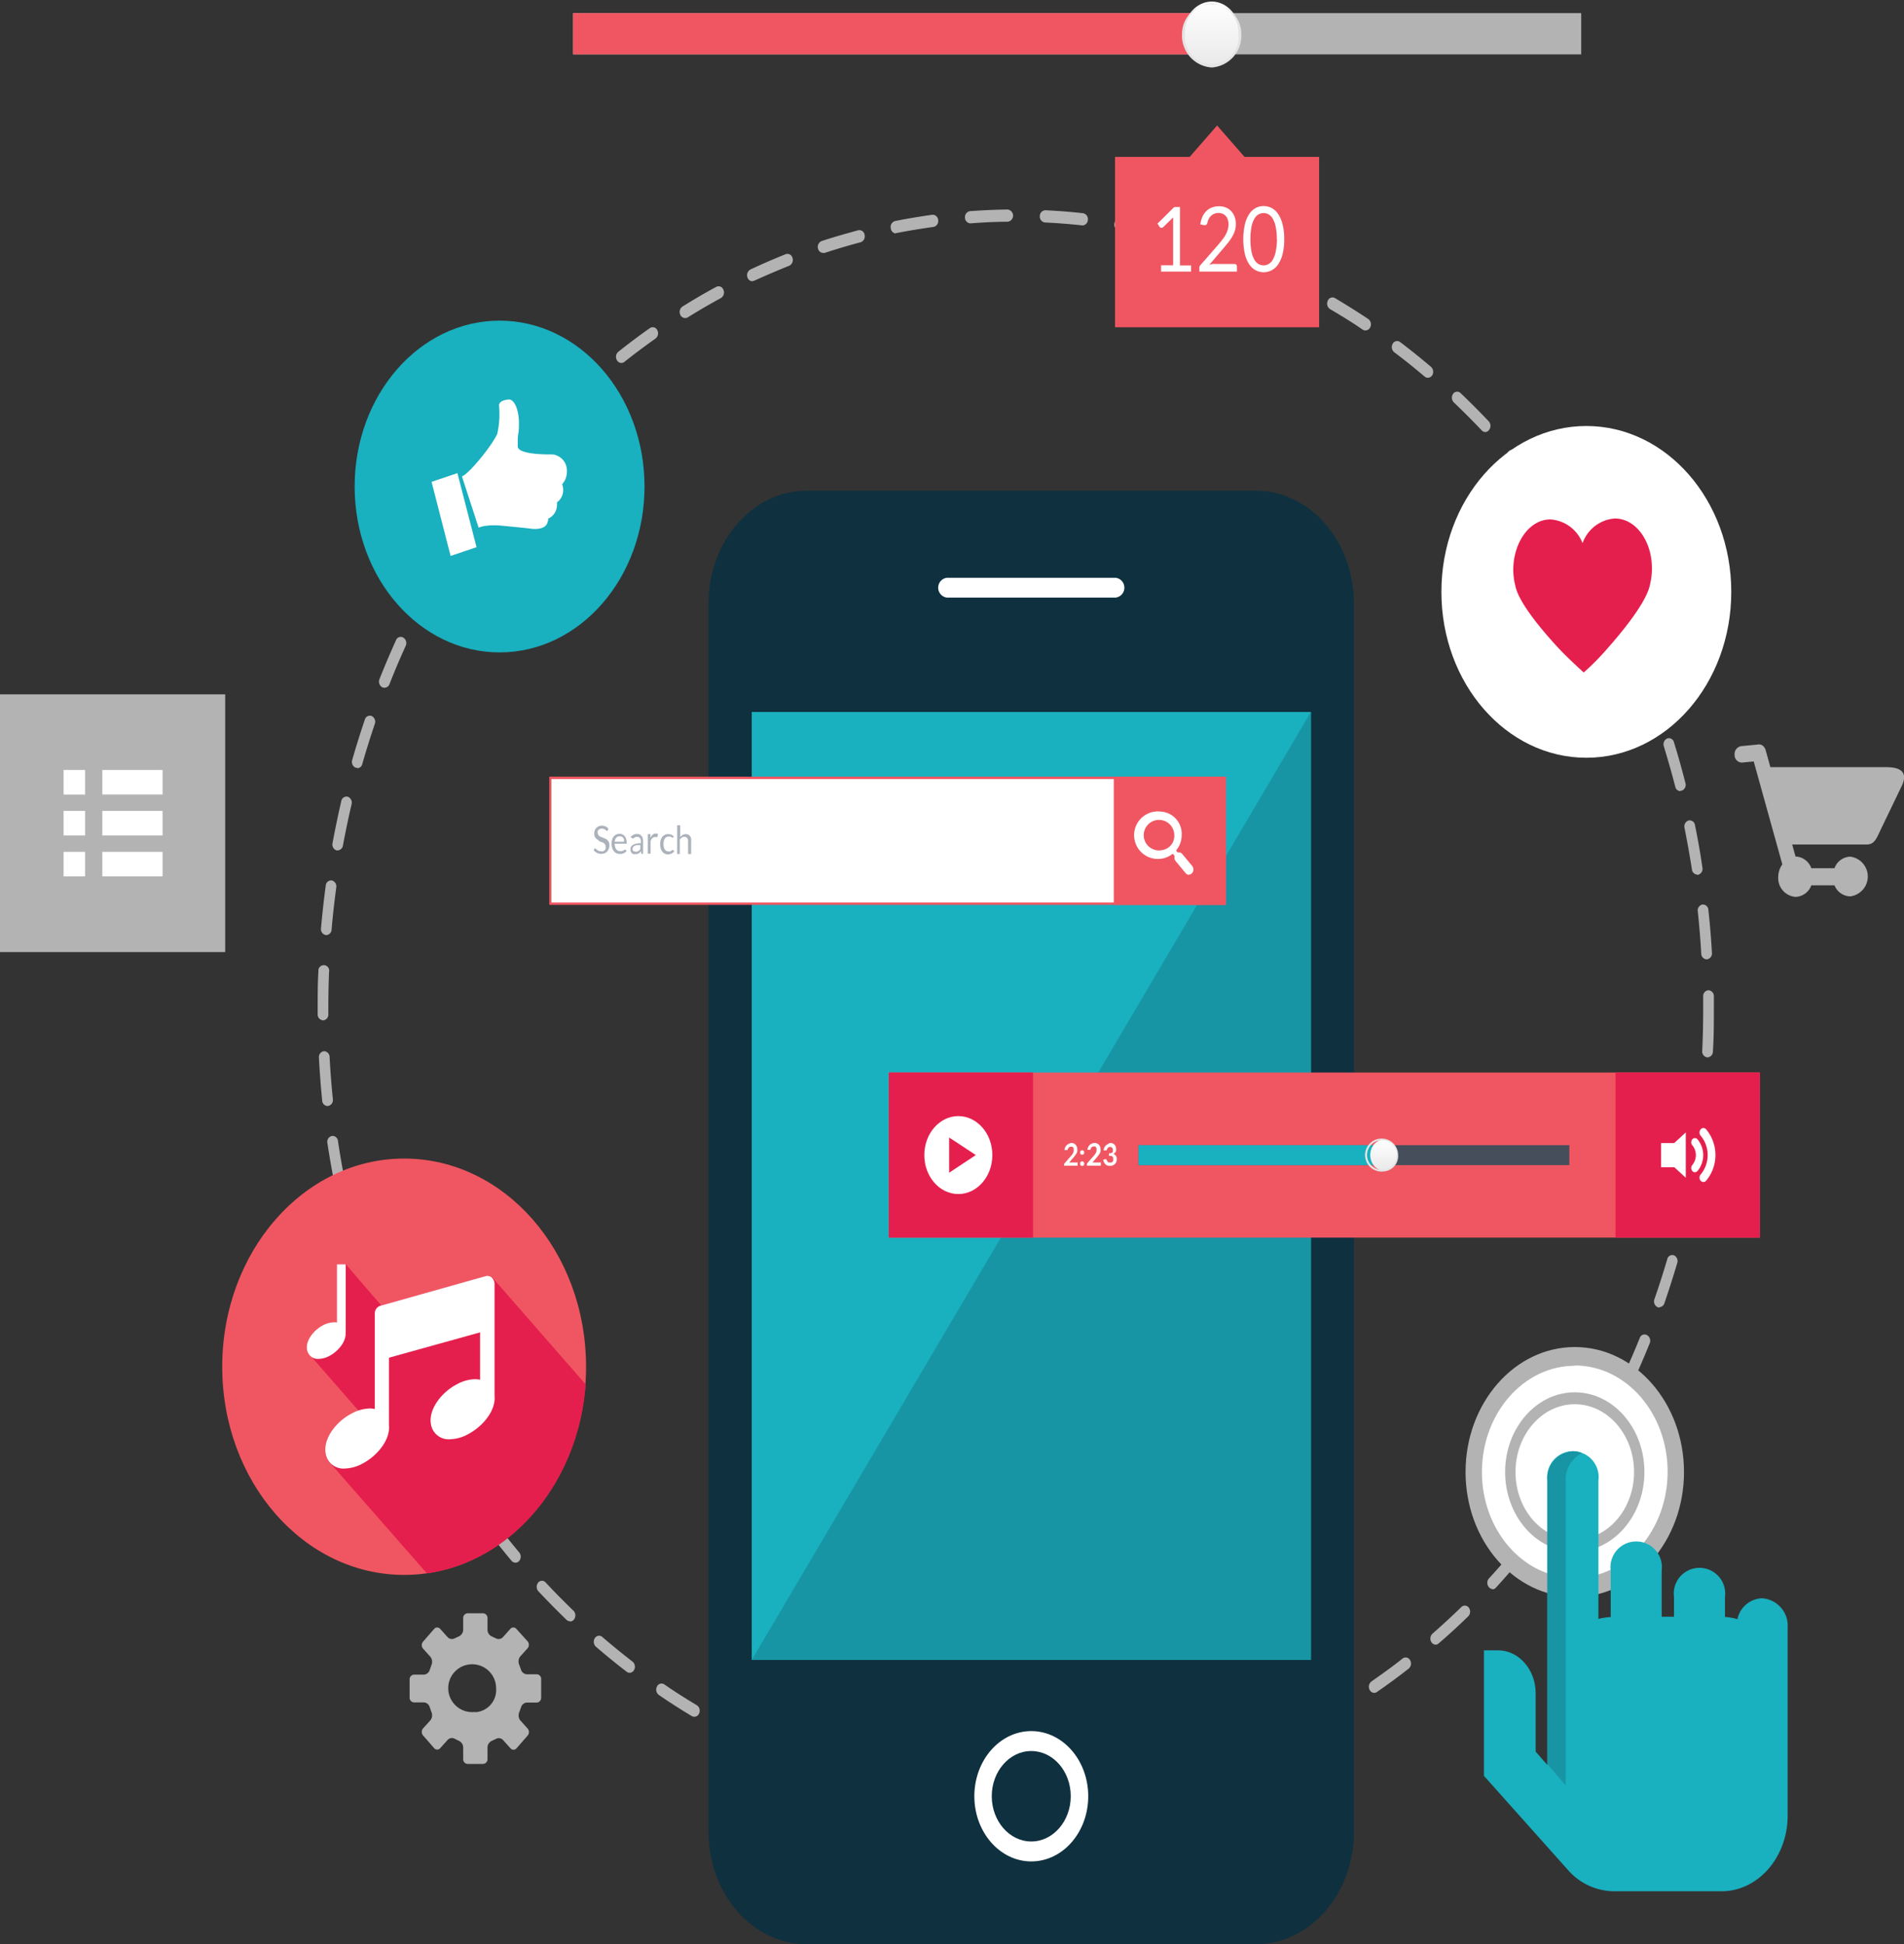 <svg xmlns="http://www.w3.org/2000/svg" xmlns:xlink="http://www.w3.org/1999/xlink" viewBox="0 0 256.95 262.44"><rect x="0" y="0" width="256.95" height="262.44" fill="#333333" stroke="none"/><defs><style>.a{fill:#b3b3b3;}.b{fill:#0f303f;}.c{fill:#fff;}.d{fill:#19b0bf;}.e{fill:#1895a4;}.f{fill:#f05661;}.g{fill:#e51f4d;}.h{fill:#464e5c;}.i{fill:url(#a);}.j{fill:#e4e4e4;}.k{fill:#abb2bb;}.l{fill:url(#b);}.m{fill:#dc4226;}</style><linearGradient id="a" x1="186.76" y1="158.02" x2="186.76" y2="153.81" gradientUnits="userSpaceOnUse"><stop offset="0" stop-color="#e9e9e9"/><stop offset="1" stop-color="#fff"/></linearGradient><linearGradient id="b" x1="163.53" y1="8.89" x2="163.53" y2="0.22" xlink:href="#a"/></defs><title>mob</title><path class="a" d="M155.72,256.93a0.83,0.83,0,0,1,0-1.65c1.66,0,3.35-.06,5-0.17a0.77,0.77,0,0,1,.76.78,0.79,0.79,0,0,1-.68.87c-1.69.11-3.4,0.17-5.09,0.18h0Zm-5-.13h0c-1.69-.1-3.4-0.25-5.07-0.44a0.8,0.8,0,0,1-.64-0.91,0.75,0.75,0,0,1,.79-0.74c1.65,0.2,3.33.34,5,.44a0.79,0.79,0,0,1,.68.87,0.77,0.77,0,0,1-.72.79h0Zm15.13-.53a0.76,0.76,0,0,1-.72-0.74,0.81,0.81,0,0,1,.64-0.91c1.66-.21,3.33-0.48,5-0.79a0.74,0.74,0,0,1,.83.68,0.82,0.82,0,0,1-.59,1c-1.66.32-3.36,0.58-5,.8H165.8Zm-25.17-.66h-0.11c-1.67-.3-3.35-0.66-5-1.07a0.83,0.83,0,0,1-.55-1,0.73,0.73,0,0,1,.86-0.63c1.62,0.4,3.28.75,4.93,1.05a0.82,0.82,0,0,1,.6.95,0.76,0.76,0,0,1-.71.7h0Zm35.13-1.23a0.75,0.75,0,0,1-.7-0.65,0.83,0.83,0,0,1,.55-1c1.63-.41,3.26-0.89,4.86-1.4a0.71,0.71,0,0,1,.89.57,0.85,0.85,0,0,1-.5,1c-1.62.52-3.29,1-4.94,1.42l-0.16,0h0Zm-45-1.19a0.63,0.63,0,0,1-.19,0c-1.63-.51-3.27-1.07-4.87-1.68a0.86,0.86,0,0,1-.46-1,0.71,0.71,0,0,1,.91-0.52c1.58,0.6,3.19,1.16,4.8,1.66a0.85,0.85,0,0,1,.51,1,0.75,0.75,0,0,1-.7.61h0Zm54.73-1.93a0.74,0.74,0,0,1-.68-0.56,0.86,0.86,0,0,1,.45-1c1.58-.61,3.16-1.28,4.7-2a0.7,0.7,0,0,1,.94.46,0.87,0.87,0,0,1-.4,1.07c-1.56.72-3.17,1.4-4.77,2a0.63,0.63,0,0,1-.23,0h0Zm-64.32-1.71a0.64,0.64,0,0,1-.26-0.06c-1.57-.71-3.15-1.48-4.69-2.28a0.88,0.88,0,0,1-.36-1.1,0.69,0.69,0,0,1,1-.41c1.52,0.8,3.07,1.55,4.62,2.25a0.87,0.87,0,0,1,.41,1.07,0.73,0.73,0,0,1-.67.52h0Zm73.68-2.6a0.72,0.72,0,0,1-.65-0.48,0.88,0.88,0,0,1,.35-1.1c1.5-.8,3-1.66,4.47-2.56a0.68,0.68,0,0,1,1,.34,0.89,0.89,0,0,1-.3,1.12c-1.49.91-3,1.79-4.55,2.6a0.65,0.65,0,0,1-.31.08h0ZM112,244.73a0.65,0.65,0,0,1-.34-0.09c-1.5-.9-3-1.86-4.44-2.85a0.89,0.89,0,0,1-.25-1.13,0.67,0.67,0,0,1,1-.29c1.43,1,2.9,1.92,4.38,2.81a0.89,0.89,0,0,1,.3,1.12,0.71,0.71,0,0,1-.64.44h0Zm91.77-3.22a0.71,0.71,0,0,1-.62-0.4,0.9,0.9,0,0,1,.24-1.14c1.42-1,2.84-2,4.21-3.1a0.67,0.67,0,0,1,1,.22,0.9,0.9,0,0,1-.19,1.15c-1.39,1.09-2.83,2.15-4.28,3.15a0.66,0.66,0,0,1-.37.12h0ZM103.28,238.8a0.65,0.65,0,0,1-.4-0.14c-1.4-1.08-2.8-2.21-4.15-3.38a0.91,0.91,0,0,1-.14-1.16,0.66,0.66,0,0,1,1-.16c1.33,1.15,2.71,2.27,4.08,3.33a0.9,0.9,0,0,1,.2,1.15,0.7,0.7,0,0,1-.6.36h0ZM212.07,235a0.7,0.7,0,0,1-.58-0.32,0.91,0.91,0,0,1,.14-1.16c1.32-1.16,2.63-2.37,3.9-3.6a0.66,0.66,0,0,1,1,.09,0.91,0.91,0,0,1-.08,1.17c-1.29,1.25-2.62,2.49-4,3.66a0.66,0.66,0,0,1-.44.17h0ZM95.22,231.84a0.67,0.67,0,0,1-.46-0.19c-1.29-1.25-2.57-2.55-3.81-3.87a0.91,0.91,0,0,1,0-1.17,0.66,0.66,0,0,1,1,0c1.21,1.3,2.47,2.58,3.75,3.81a0.91,0.91,0,0,1,.09,1.16,0.69,0.69,0,0,1-.55.3h0Zm124.54-4.34a0.68,0.68,0,0,1-.52-0.26,0.91,0.91,0,0,1,0-1.17c1.21-1.31,2.4-2.68,3.54-4.06a0.66,0.66,0,0,1,1,0,0.91,0.91,0,0,1,0,1.17c-1.16,1.41-2.37,2.79-3.59,4.13a0.67,0.67,0,0,1-.5.23h0Zm-131.9-3.57a0.68,0.68,0,0,1-.52-0.25c-1.17-1.4-2.32-2.85-3.42-4.31A0.91,0.91,0,0,1,84,218.2a0.66,0.66,0,0,1,1,.09c1.08,1.44,2.21,2.87,3.37,4.25a0.91,0.91,0,0,1,0,1.17,0.67,0.67,0,0,1-.5.23h0Zm138.84-4.84a0.66,0.66,0,0,1-.47-0.2,0.91,0.91,0,0,1-.08-1.16c1.07-1.45,2.13-3,3.14-4.47a0.66,0.66,0,0,1,1-.16,0.91,0.91,0,0,1,.14,1.16c-1,1.55-2.1,3.07-3.19,4.54a0.69,0.69,0,0,1-.55.29h0ZM81.27,215.18a0.69,0.69,0,0,1-.57-0.32c-1-1.53-2-3.12-3-4.71a0.9,0.9,0,0,1,.19-1.15,0.66,0.66,0,0,1,1,.21c0.94,1.56,1.93,3.12,2.95,4.63a0.91,0.91,0,0,1-.13,1.16,0.66,0.66,0,0,1-.44.17h0Zm151.53-5.29a0.66,0.66,0,0,1-.4-0.14,0.9,0.9,0,0,1-.19-1.15c0.94-1.58,1.84-3.21,2.7-4.84a0.67,0.67,0,0,1,1-.28,0.9,0.9,0,0,1,.25,1.13c-0.87,1.66-1.79,3.31-2.74,4.91a0.7,0.7,0,0,1-.6.36h0ZM75.55,205.66a0.7,0.7,0,0,1-.62-0.4c-0.88-1.65-1.73-3.35-2.53-5a0.89,0.89,0,0,1,.29-1.12,0.68,0.68,0,0,1,1,.33c0.79,1.67,1.63,3.35,2.49,5a0.9,0.9,0,0,1-.24,1.14,0.65,0.65,0,0,1-.38.12h0ZM238,200a0.64,0.64,0,0,1-.34-0.1,0.89,0.89,0,0,1-.3-1.12c0.78-1.68,1.53-3.41,2.23-5.15a0.68,0.68,0,0,1,1-.4,0.88,0.88,0,0,1,.35,1.1c-0.71,1.76-1.47,3.52-2.26,5.23a0.72,0.72,0,0,1-.64.44h0ZM70.76,195.5a0.72,0.72,0,0,1-.65-0.47c-0.72-1.74-1.4-3.53-2-5.33a0.87,0.87,0,0,1,.4-1.08,0.69,0.69,0,0,1,.94.45c0.63,1.76,1.3,3.53,2,5.24a0.88,0.88,0,0,1-.35,1.1,0.64,0.64,0,0,1-.31.08h0Zm171.49-6a0.64,0.64,0,0,1-.27-0.06,0.87,0.87,0,0,1-.4-1.07c0.62-1.78,1.2-3.6,1.73-5.4a0.7,0.7,0,0,1,.91-0.52,0.86,0.86,0,0,1,.45,1c-0.54,1.83-1.13,3.67-1.75,5.48a0.73,0.73,0,0,1-.67.52h0ZM67,184.8a0.74,0.74,0,0,1-.68-0.56c-0.55-1.83-1.06-3.7-1.53-5.56a0.85,0.85,0,0,1,.5-1,0.72,0.72,0,0,1,.89.57c0.45,1.83,1,3.67,1.5,5.47a0.86,0.86,0,0,1-.45,1.05,0.64,0.64,0,0,1-.24,0h0Zm178.51-6.3a0.63,0.63,0,0,1-.19,0,0.85,0.85,0,0,1-.5-1c0.44-1.84.85-3.72,1.2-5.57a0.73,0.73,0,0,1,.86-0.63,0.83,0.83,0,0,1,.55,1c-0.36,1.88-.77,3.79-1.22,5.66a0.75,0.75,0,0,1-.7.61h0ZM64.2,173.69a0.75,0.75,0,0,1-.7-0.64c-0.37-1.89-.71-3.81-1-5.71a0.82,0.82,0,0,1,.59-1,0.74,0.74,0,0,1,.83.68c0.28,1.87.6,3.77,1,5.63a0.84,0.84,0,0,1-.55,1l-0.16,0h0Zm183.43-6.48h-0.12a0.82,0.82,0,0,1-.6-0.95c0.27-1.88.49-3.79,0.67-5.68a0.75,0.75,0,0,1,.79-0.73,0.81,0.81,0,0,1,.64.91c-0.18,1.92-.41,3.86-0.68,5.77a0.76,0.76,0,0,1-.71.69h0ZM62.51,162.3a0.76,0.76,0,0,1-.72-0.73c-0.19-1.92-.34-3.87-0.44-5.8a0.79,0.79,0,0,1,.68-0.87,0.78,0.78,0,0,1,.76.77c0.1,1.9.25,3.82,0.44,5.71a0.81,0.81,0,0,1-.63.91H62.51Zm186.2-6.57h0a0.79,0.79,0,0,1-.68-0.87c0.09-1.9.13-3.82,0.13-5.73q0-.82,0-1.62a0.78,0.78,0,0,1,.71-0.84,0.79,0.79,0,0,1,.73.81c0,0.55,0,1.1,0,1.65,0,1.94,0,3.9-.13,5.82a0.77,0.77,0,0,1-.72.78h0Zm-186.81-5a0.78,0.78,0,0,1-.72-0.82v-0.82c0-1.66,0-3.34.1-5a0.73,0.73,0,1,1,1.44.08c-0.07,1.64-.1,3.3-0.1,4.93v0.81a0.78,0.78,0,0,1-.72.83h0Zm186.72-8.23a0.77,0.77,0,0,1-.72-0.77c-0.11-1.9-.27-3.82-0.47-5.71a0.81,0.81,0,0,1,.63-0.92,0.75,0.75,0,0,1,.8.72c0.21,1.92.37,3.87,0.48,5.8a0.8,0.8,0,0,1-.67.88h-0.05ZM62.35,139.22H62.28a0.8,0.8,0,0,1-.65-0.9c0.17-1.92.38-3.87,0.64-5.78a0.74,0.74,0,0,1,.82-0.69,0.82,0.82,0,0,1,.6.94c-0.25,1.88-.47,3.8-0.63,5.69a0.77,0.77,0,0,1-.72.75h0Zm185-8.16a0.76,0.76,0,0,1-.71-0.68c-0.29-1.88-.63-3.76-1-5.62a0.84,0.84,0,0,1,.54-1,0.72,0.72,0,0,1,.87.62c0.39,1.88.73,3.8,1,5.71a0.83,0.83,0,0,1-.58,1h-0.13ZM63.9,127.8l-0.15,0a0.83,0.83,0,0,1-.56-1c0.35-1.89.75-3.8,1.18-5.67a0.72,0.72,0,0,1,.88-0.58,0.85,0.85,0,0,1,.51,1c-0.43,1.84-.82,3.72-1.17,5.58a0.75,0.75,0,0,1-.71.66h0Zm181.18-8a0.74,0.74,0,0,1-.69-0.6c-0.46-1.82-1-3.65-1.54-5.46a0.86,0.86,0,0,1,.44-1.05,0.7,0.7,0,0,1,.92.5c0.57,1.83,1.09,3.7,1.56,5.54a0.85,0.85,0,0,1-.49,1,0.64,0.64,0,0,1-.2,0h0ZM66.51,116.63a0.64,0.64,0,0,1-.22,0,0.86,0.86,0,0,1-.46-1c0.53-1.85,1.11-3.7,1.72-5.5a0.7,0.7,0,0,1,.93-0.47,0.87,0.87,0,0,1,.41,1.07c-0.6,1.77-1.17,3.59-1.69,5.41a0.74,0.74,0,0,1-.69.57h0Zm175.21-7.71a0.73,0.73,0,0,1-.67-0.51c-0.64-1.75-1.32-3.51-2-5.23a0.88,0.88,0,0,1,.34-1.1,0.68,0.68,0,0,1,1,.39c0.73,1.74,1.43,3.53,2.08,5.31a0.87,0.87,0,0,1-.39,1.08,0.64,0.64,0,0,1-.28.06h0ZM70.18,105.84a0.64,0.64,0,0,1-.3-0.07,0.88,0.88,0,0,1-.36-1.09c0.7-1.76,1.45-3.53,2.23-5.25a0.68,0.68,0,0,1,1-.35,0.89,0.89,0,0,1,.31,1.11c-0.77,1.69-1.51,3.43-2.19,5.17a0.72,0.72,0,0,1-.66.48h0Zm167.18-7.32a0.71,0.71,0,0,1-.63-0.43c-0.8-1.67-1.65-3.33-2.53-4.95a0.9,0.9,0,0,1,.23-1.14,0.67,0.67,0,0,1,1,.27c0.89,1.64,1.75,3.33,2.57,5a0.89,0.89,0,0,1-.28,1.12,0.65,0.65,0,0,1-.35.1h0Zm-162.51-3a0.65,0.65,0,0,1-.37-0.11,0.9,0.9,0,0,1-.25-1.13C75.08,92.67,76,91,76.93,89.39a0.67,0.67,0,0,1,1-.23,0.9,0.9,0,0,1,.2,1.15c-0.93,1.59-1.82,3.23-2.67,4.86a0.71,0.71,0,0,1-.62.4h0ZM232,88.72a0.7,0.7,0,0,1-.59-0.35c-1-1.56-2-3.11-3-4.61a0.91,0.91,0,0,1,.12-1.16,0.66,0.66,0,0,1,1,.14c1,1.52,2.06,3.09,3,4.68a0.91,0.91,0,0,1-.18,1.15,0.66,0.66,0,0,1-.41.15h0ZM80.45,85.95A0.66,0.66,0,0,1,80,85.78a0.91,0.91,0,0,1-.15-1.16c1-1.55,2.07-3.09,3.16-4.57a0.66,0.66,0,0,1,1-.1,0.91,0.91,0,0,1,.09,1.16c-1.07,1.46-2.11,3-3.11,4.5a0.69,0.69,0,0,1-.58.33h0Zm145.36-6.33a0.68,0.68,0,0,1-.54-0.28c-1.1-1.44-2.24-2.86-3.4-4.22a0.91,0.91,0,0,1,0-1.17,0.66,0.66,0,0,1,1,0c1.17,1.38,2.33,2.82,3.45,4.28a0.91,0.91,0,0,1-.07,1.17,0.67,0.67,0,0,1-.47.2h0ZM86.92,77.07a0.67,0.67,0,0,1-.49-0.22,0.91,0.91,0,0,1,0-1.17c1.15-1.41,2.35-2.81,3.56-4.16a0.66,0.66,0,0,1,1,0,0.91,0.91,0,0,1,0,1.17c-1.2,1.33-2.38,2.7-3.51,4.09a0.68,0.68,0,0,1-.53.26h0Zm131.85-5.74a0.67,0.67,0,0,1-.49-0.22c-1.22-1.29-2.49-2.56-3.77-3.78a0.91,0.91,0,0,1-.1-1.16,0.66,0.66,0,0,1,1-.11c1.3,1.24,2.59,2.53,3.83,3.84a0.91,0.91,0,0,1,0,1.17,0.68,0.68,0,0,1-.53.27h0ZM94.19,69a0.68,0.68,0,0,1-.55-0.28,0.91,0.91,0,0,1,.07-1.17c1.28-1.27,2.6-2.51,3.93-3.69a0.66,0.66,0,0,1,1,.15,0.91,0.91,0,0,1-.13,1.16c-1.31,1.17-2.62,2.39-3.87,3.64a0.67,0.67,0,0,1-.47.2h0ZM211,64a0.67,0.67,0,0,1-.43-0.16c-1.34-1.14-2.72-2.25-4.11-3.29a0.9,0.9,0,0,1-.2-1.14,0.67,0.67,0,0,1,1-.23c1.41,1.07,2.81,2.19,4.17,3.35a0.91,0.91,0,0,1,.15,1.15A0.7,0.7,0,0,1,211,64h0ZM102.16,62a0.7,0.7,0,0,1-.59-0.36,0.9,0.9,0,0,1,.18-1.15c1.39-1.1,2.82-2.18,4.26-3.19a0.67,0.67,0,0,1,1,.27,0.9,0.9,0,0,1-.24,1.14c-1.41,1-2.82,2.05-4.19,3.14a0.66,0.66,0,0,1-.41.15h0Zm100.4-4.39a0.65,0.65,0,0,1-.36-0.11c-1.44-1-2.92-1.9-4.4-2.77a0.89,0.89,0,0,1-.31-1.11,0.68,0.68,0,0,1,1-.36c1.5,0.89,3,1.83,4.47,2.81a0.89,0.89,0,0,1,.26,1.13,0.71,0.71,0,0,1-.62.41h0Zm-91.81-1.67a0.71,0.71,0,0,1-.63-0.43,0.89,0.89,0,0,1,.29-1.12c1.49-.93,3-1.82,4.53-2.64a0.68,0.68,0,0,1,1,.39,0.88,0.88,0,0,1-.34,1.1c-1.49.81-3,1.69-4.46,2.6a0.64,0.64,0,0,1-.35.1h0Zm82.83-3.63a0.65,0.65,0,0,1-.29-0.07c-1.52-.78-3.08-1.52-4.64-2.21a0.87,0.87,0,0,1-.41-1.07,0.7,0.7,0,0,1,.93-0.47c1.58,0.7,3.16,1.45,4.71,2.24a0.88,0.88,0,0,1,.36,1.09,0.72,0.72,0,0,1-.66.49h0Zm-73.72-1.33a0.73,0.73,0,0,1-.67-0.51,0.87,0.87,0,0,1,.39-1.08c1.56-.74,3.16-1.43,4.76-2.07a0.7,0.7,0,0,1,.92.51,0.86,0.86,0,0,1-.44,1.05c-1.57.63-3.15,1.31-4.68,2a0.64,0.64,0,0,1-.27.06h0Zm64.28-2.83a0.64,0.64,0,0,1-.22,0c-1.58-.59-3.2-1.13-4.81-1.61a0.84,0.84,0,0,1-.51-1,0.72,0.72,0,0,1,.88-0.59c1.63,0.49,3.27,1,4.88,1.64a0.86,0.86,0,0,1,.47,1,0.74,0.74,0,0,1-.69.57h0Zm-54.75-1a0.74,0.74,0,0,1-.69-0.6,0.85,0.85,0,0,1,.49-1c1.62-.54,3.28-1,4.93-1.46a0.72,0.72,0,0,1,.87.62,0.84,0.84,0,0,1-.54,1c-1.62.43-3.25,0.91-4.85,1.44a0.63,0.63,0,0,1-.2,0h0Zm45-2-0.15,0c-1.63-.38-3.29-0.72-4.93-1a0.82,0.82,0,0,1-.61-0.94,0.74,0.74,0,0,1,.82-0.69c1.67,0.29,3.36.63,5,1a0.83,0.83,0,0,1,.56,1,0.75,0.75,0,0,1-.71.66h0Zm-35.15-.62a0.76,0.76,0,0,1-.71-0.69,0.82,0.82,0,0,1,.59-1c1.66-.33,3.36-0.61,5-0.84a0.75,0.75,0,0,1,.8.72,0.81,0.81,0,0,1-.63.92c-1.65.23-3.32,0.5-5,.83h-0.12Zm25.16-1.1h-0.07c-1.65-.18-3.33-0.31-5-0.39a0.79,0.79,0,0,1-.69-0.86,0.77,0.77,0,0,1,.75-0.79c1.69,0.08,3.4.21,5.08,0.4a0.8,0.8,0,0,1,.65.9,0.77,0.77,0,0,1-.72.75h0Zm-15.14-.27a0.77,0.77,0,0,1-.72-0.77,0.8,0.8,0,0,1,.67-0.88c1.68-.12,3.39-0.2,5.08-0.22h0a0.83,0.83,0,0,1,0,1.65c-1.67,0-3.35.09-5,.22h0Z" transform="translate(-18.31 -13.01)"/><path class="a" d="M90.75,239H89.38a0.87,0.87,0,0,1-.76-0.63l-0.26-.71a1.1,1.1,0,0,1,.15-1.06l1-1.11a0.73,0.73,0,0,0,0-.94L88,232.88a0.53,0.53,0,0,0-.82,0l-1,1.11a0.78,0.78,0,0,1-.93.17l-0.62-.29A1,1,0,0,1,84.1,233v-1.57a0.63,0.63,0,0,0-.58-0.66H81.4a0.62,0.62,0,0,0-.58.66V233a1,1,0,0,1-.55.87l-0.62.29a0.78,0.78,0,0,1-.93-0.17l-1-1.11a0.53,0.53,0,0,0-.82,0l-1.5,1.72a0.73,0.73,0,0,0,0,.94l1,1.11a1.09,1.09,0,0,1,.15,1.06l-0.25.71a0.88,0.88,0,0,1-.76.63H74.17a0.63,0.63,0,0,0-.58.66v2.43a0.63,0.63,0,0,0,.58.66h1.37a0.88,0.88,0,0,1,.76.63l0.25,0.71a1.09,1.09,0,0,1-.15,1.06l-1,1.11a0.73,0.73,0,0,0,0,.94l1.5,1.72a0.53,0.53,0,0,0,.82,0l1-1.11a0.78,0.78,0,0,1,.93-0.17L80.27,248a1,1,0,0,1,.55.87v1.57a0.62,0.62,0,0,0,.58.66h2.12a0.63,0.63,0,0,0,.58-0.66v-1.57a1,1,0,0,1,.55-0.87l0.62-.29a0.78,0.78,0,0,1,.93.17l1,1.11a0.53,0.53,0,0,0,.82,0l1.5-1.72a0.73,0.73,0,0,0,0-.94l-1-1.11a1.1,1.1,0,0,1-.15-1.06l0.26-.71a0.87,0.87,0,0,1,.76-0.63h1.37a0.63,0.63,0,0,0,.58-0.66V239.7A0.63,0.63,0,0,0,90.75,239Zm-8.29,5.08a3.23,3.23,0,1,1,2.8-3.2A3,3,0,0,1,82.46,244.12Z" transform="translate(-18.31 -13.01)"/><path class="b" d="M187.77,79.24H127.21c-7.34,0-13.28,6.82-13.28,15.2V260.26c0,8.39,5.95,15.19,13.28,15.19h60.55c7.33,0,13.27-6.81,13.27-15.19V94.44C201,86.06,195.1,79.24,187.77,79.24Z" transform="translate(-18.31 -13.01)"/><path class="c" d="M146.07,91H168.9a1.35,1.35,0,0,1,0,2.67H146.07A1.35,1.35,0,0,1,146.07,91Z" transform="translate(-18.31 -13.01)"/><path class="c" d="M157.48,264.26c-4.24,0-7.68-3.95-7.68-8.8s3.44-8.79,7.68-8.79,7.69,3.93,7.69,8.79S161.74,264.26,157.48,264.26Z" transform="translate(-18.31 -13.01)"/><rect class="d" x="101.45" y="96.1" width="75.46" height="127.96"/><polygon class="e" points="101.45 224.06 176.91 224.06 176.91 96.1 101.45 224.06"/><path class="b" d="M157.48,249.36c-2.94,0-5.33,2.74-5.33,6.1s2.39,6.11,5.33,6.11,5.33-2.74,5.33-6.11S160.43,249.36,157.48,249.36Z" transform="translate(-18.31 -13.01)"/><rect class="f" x="119.94" y="144.77" width="117.55" height="22.28"/><rect class="g" x="218.02" y="144.77" width="19.47" height="22.28"/><rect class="g" x="119.94" y="144.77" width="19.47" height="22.28"/><rect class="h" x="153.64" y="154.57" width="58.15" height="2.7"/><rect class="d" x="153.64" y="154.57" width="32.79" height="2.7"/><ellipse class="i" cx="186.76" cy="155.91" rx="1.84" ry="2.1"/><path class="j" d="M205.06,171.13a2.23,2.23,0,1,1,1.93-2.21,2.08,2.08,0,0,1-1.93,2.21h0Zm0-4.2a2,2,0,1,0,1.74,2,1.89,1.89,0,0,0-1.74-2h0Z" transform="translate(-18.31 -13.01)"/><ellipse class="c" cx="129.33" cy="155.91" rx="4.59" ry="5.26"/><polygon class="g" points="131.69 155.91 129.89 157.1 128.09 158.29 128.09 155.91 128.09 153.54 129.89 154.72 131.69 155.91"/><path class="c" d="M162.86,167.28a0.86,0.86,0,0,1,.34.06,0.71,0.71,0,0,1,.26.18,0.78,0.78,0,0,1,.17.27,1,1,0,0,1,.06.35,1.06,1.06,0,0,1,0,.31,1.42,1.42,0,0,1-.12.27,1.78,1.78,0,0,1-.17.25l-0.2.25-0.6.7,0.17,0,0.16,0h0.68a0.15,0.15,0,0,1,.12,0,0.18,0.18,0,0,1,0,.12v0.31h-1.82v-0.17A0.33,0.33,0,0,1,162,170l0.81-.92,0.18-.22a1.38,1.38,0,0,0,.13-0.21,1,1,0,0,0,.08-0.21,0.94,0.94,0,0,0,0-.23,0.62,0.62,0,0,0,0-.19,0.39,0.39,0,0,0-.08-0.14,0.32,0.32,0,0,0-.12-0.09,0.42,0.42,0,0,0-.16,0,0.39,0.39,0,0,0-.27.09,0.5,0.5,0,0,0-.15.25,0.21,0.21,0,0,1-.06.11,0.15,0.15,0,0,1-.1,0h-0.06l-0.24,0a1.22,1.22,0,0,1,.11-0.38,0.89,0.89,0,0,1,.2-0.28,0.8,0.8,0,0,1,.27-0.17A1,1,0,0,1,162.86,167.28Z" transform="translate(-18.31 -13.01)"/><path class="c" d="M164.09,168.57a0.37,0.37,0,0,1,0-.12,0.29,0.29,0,0,1,.06-0.1,0.27,0.27,0,0,1,.09-0.07l0.11,0,0.11,0,0.09,0.07a0.32,0.32,0,0,1,.06.1,0.35,0.35,0,0,1,0,.12,0.36,0.36,0,0,1,0,.12,0.33,0.33,0,0,1-.06.1l-0.09.07-0.11,0-0.11,0-0.09-.07a0.3,0.3,0,0,1-.06-0.1A0.38,0.38,0,0,1,164.09,168.57Zm0,1.5a0.37,0.37,0,0,1,0-.12,0.31,0.31,0,0,1,.06-0.1l0.09-.07,0.11,0,0.11,0,0.09,0.07a0.34,0.34,0,0,1,.06.1,0.36,0.36,0,0,1,0,.25,0.33,0.33,0,0,1-.06.1,0.24,0.24,0,0,1-.09.07l-0.11,0-0.11,0a0.25,0.25,0,0,1-.09-0.07,0.3,0.3,0,0,1-.06-0.1A0.37,0.37,0,0,1,164.09,170.07Z" transform="translate(-18.31 -13.01)"/><path class="c" d="M166,167.28a0.86,0.86,0,0,1,.34.06,0.71,0.71,0,0,1,.26.18,0.78,0.78,0,0,1,.17.27,1,1,0,0,1,.06.35,1.06,1.06,0,0,1,0,.31,1.42,1.42,0,0,1-.12.27,1.78,1.78,0,0,1-.17.25l-0.2.25-0.6.7,0.17,0,0.16,0h0.68a0.15,0.15,0,0,1,.12,0,0.18,0.18,0,0,1,0,.12v0.31H165v-0.17a0.33,0.33,0,0,1,.08-0.21l0.81-.92,0.18-.22a1.38,1.38,0,0,0,.13-0.21,1,1,0,0,0,.08-0.21,0.94,0.94,0,0,0,0-.23,0.62,0.62,0,0,0,0-.19,0.39,0.39,0,0,0-.08-0.14,0.32,0.32,0,0,0-.12-0.09,0.42,0.42,0,0,0-.16,0,0.39,0.39,0,0,0-.27.09,0.5,0.5,0,0,0-.15.25,0.21,0.21,0,0,1-.06.11,0.15,0.15,0,0,1-.1,0H165.3l-0.24,0a1.22,1.22,0,0,1,.11-0.38,0.89,0.89,0,0,1,.2-0.28,0.8,0.8,0,0,1,.27-0.17A1,1,0,0,1,166,167.28Z" transform="translate(-18.31 -13.01)"/><path class="c" d="M168.13,167.28a0.88,0.88,0,0,1,.33.06,0.75,0.75,0,0,1,.25.17,0.7,0.7,0,0,1,.16.25,0.84,0.84,0,0,1,.06.31,1,1,0,0,1,0,.26,0.63,0.63,0,0,1-.08.19,0.53,0.53,0,0,1-.13.14,0.77,0.77,0,0,1-.18.09,0.7,0.7,0,0,1,.36.26,0.79,0.79,0,0,1,.12.44,1,1,0,0,1-.07.4,0.87,0.87,0,0,1-.2.29,0.83,0.83,0,0,1-.29.18,1,1,0,0,1-.35.06,1.06,1.06,0,0,1-.35-0.05,0.75,0.75,0,0,1-.26-0.16,1,1,0,0,1-.19-0.25,1.89,1.89,0,0,1-.13-0.34l0.2-.1,0.11,0,0.09,0a0.15,0.15,0,0,1,.06.07l0.07,0.15a0.58,0.58,0,0,0,.09.13,0.47,0.47,0,0,0,.13.09,0.43,0.43,0,0,0,.18,0,0.44,0.44,0,0,0,.2,0,0.46,0.46,0,0,0,.14-0.11,0.48,0.48,0,0,0,.09-0.15,0.57,0.57,0,0,0,0-.17,0.92,0.92,0,0,0,0-.2,0.32,0.32,0,0,0-.08-0.15,0.45,0.45,0,0,0-.18-0.1,1.16,1.16,0,0,0-.32,0v-0.37a1,1,0,0,0,.28,0,0.46,0.46,0,0,0,.17-0.09,0.32,0.32,0,0,0,.09-0.14,0.64,0.64,0,0,0,0-.18,0.46,0.46,0,0,0-.1-0.33,0.37,0.37,0,0,0-.28-0.11,0.38,0.38,0,0,0-.27.1,0.52,0.52,0,0,0-.15.25,0.22,0.22,0,0,1-.06.11,0.14,0.14,0,0,1-.1,0h-0.06l-0.24,0a1.26,1.26,0,0,1,.11-0.38,0.9,0.9,0,0,1,.2-0.28,0.81,0.81,0,0,1,.27-0.17A1,1,0,0,1,168.13,167.28Z" transform="translate(-18.31 -13.01)"/><path class="c" d="M247.82,172.39a0.66,0.66,0,0,1,0-.85,4.1,4.1,0,0,0,0-5.24,0.66,0.66,0,0,1,0-.85,0.47,0.47,0,0,1,.74,0,5.42,5.42,0,0,1,0,6.93,0.48,0.48,0,0,1-.74,0h0Z" transform="translate(-18.31 -13.01)"/><path class="c" d="M246.69,171.06a0.63,0.63,0,0,1,0-.8,2.09,2.09,0,0,0,0-2.67,0.63,0.63,0,0,1,0-.8,0.46,0.46,0,0,1,.7,0,3.35,3.35,0,0,1,0,4.28,0.45,0.45,0,0,1-.7,0h0Z" transform="translate(-18.31 -13.01)"/><polygon class="c" points="224.17 155.91 227.5 152.85 227.5 158.97 224.17 155.91"/><rect class="c" x="224.16" y="154.29" width="2.35" height="3.26"/><rect class="c" x="74.27" y="105" width="91.02" height="16.98"/><path class="f" d="M183.46,118.17v16.66H92.72V118.17h90.74m0.29-.33H92.44v17.31h91.31V117.84h0Z" transform="translate(-18.31 -13.01)"/><rect class="f" x="150.31" y="104.83" width="15.12" height="17.31"/><path class="c" d="M175,122.56a3.21,3.21,0,1,0,2.78,3.18A3,3,0,0,0,175,122.56Zm0,5.22a2.06,2.06,0,1,1,1.78-2A1.92,1.92,0,0,1,175,127.77Z" transform="translate(-18.31 -13.01)"/><path class="c" d="M178.76,130.73a0.27,0.27,0,0,1-.21-0.1l-2.12-2.57a0.37,0.37,0,0,1,0-.47,0.26,0.26,0,0,1,.41,0l2.12,2.57a0.37,0.37,0,0,1,0,.47,0.27,0.27,0,0,1-.2.09h0Z" transform="translate(-18.31 -13.01)"/><path class="c" d="M178.76,131.09a0.57,0.57,0,0,1-.44-0.22l-1.33-1.6a0.77,0.77,0,0,1,0-1,0.55,0.55,0,0,1,.86,0l1.33,1.6a0.77,0.77,0,0,1,0,1,0.57,0.57,0,0,1-.42.19h0Z" transform="translate(-18.31 -13.01)"/><path class="k" d="M100.34,125.09l0,0.06-0.06,0a0.14,0.14,0,0,1-.09,0L100,125l-0.19-.1a0.81,0.81,0,0,0-.53,0,0.54,0.54,0,0,0-.19.12,0.52,0.52,0,0,0-.12.18,0.65,0.65,0,0,0,0,.23,0.46,0.46,0,0,0,.07.26,0.6,0.6,0,0,0,.18.18,1.36,1.36,0,0,0,.25.13l0.29,0.11,0.29,0.13a1,1,0,0,1,.25.18,0.81,0.81,0,0,1,.18.27,1,1,0,0,1,.07.39,1.42,1.42,0,0,1-.07.46,1.1,1.1,0,0,1-.21.38,1,1,0,0,1-.35.25,1.12,1.12,0,0,1-.46.09,1.26,1.26,0,0,1-.58-0.13,1.39,1.39,0,0,1-.45-0.36l0.13-.24,0,0,0.06,0a0.17,0.17,0,0,1,.11.06l0.15,0.13a1.18,1.18,0,0,0,.22.13,0.79,0.79,0,0,0,.32.06,0.76,0.76,0,0,0,.28,0,0.6,0.6,0,0,0,.21-0.14,0.62,0.62,0,0,0,.13-0.22,0.8,0.8,0,0,0,0-.28,0.53,0.53,0,0,0-.07-0.28,0.61,0.61,0,0,0-.18-0.18,1.11,1.11,0,0,0-.25-0.12l-0.29-.1L99,126.37a0.93,0.93,0,0,1-.25-0.18,0.84,0.84,0,0,1-.18-0.28,1.23,1.23,0,0,1,0-.8,1,1,0,0,1,.2-0.33,0.94,0.94,0,0,1,.32-0.23,1,1,0,0,1,.43-0.09,1.22,1.22,0,0,1,.5.1,1.15,1.15,0,0,1,.39.29Z" transform="translate(-18.31 -13.01)"/><path class="k" d="M101.93,125.56a0.91,0.91,0,0,1,.38.08,0.86,0.86,0,0,1,.3.23,1.08,1.08,0,0,1,.2.37,1.62,1.62,0,0,1,.07.5,0.33,0.33,0,0,1,0,.15,0.08,0.08,0,0,1-.08,0h-1.54a1.66,1.66,0,0,0,.06.44,0.92,0.92,0,0,0,.15.31,0.59,0.59,0,0,0,.23.19,0.7,0.7,0,0,0,.3.06,0.76,0.76,0,0,0,.26,0l0.19-.09,0.13-.09a0.16,0.16,0,0,1,.09,0,0.09,0.09,0,0,1,.08,0l0.11,0.17a0.81,0.81,0,0,1-.18.18,1,1,0,0,1-.23.13l-0.25.08-0.25,0a1.05,1.05,0,0,1-.44-0.09,1,1,0,0,1-.35-0.27,1.3,1.3,0,0,1-.23-0.44,2,2,0,0,1-.08-0.61,1.74,1.74,0,0,1,.07-0.52,1.26,1.26,0,0,1,.21-0.42A1,1,0,0,1,101.93,125.56Zm0,0.34a0.58,0.58,0,0,0-.46.19,1,1,0,0,0-.21.54h1.26a1.1,1.1,0,0,0,0-.3,0.7,0.7,0,0,0-.11-0.23,0.52,0.52,0,0,0-.18-0.15A0.55,0.55,0,0,0,101.94,125.9Z" transform="translate(-18.31 -13.01)"/><path class="k" d="M105.11,128.25h-0.18l-0.1,0a0.12,0.12,0,0,1,0-.09l0-.25-0.18.17a1,1,0,0,1-.18.13l-0.2.08-0.24,0a0.72,0.72,0,0,1-.25,0,0.56,0.56,0,0,1-.2-0.13,0.63,0.63,0,0,1-.14-0.22,0.87,0.87,0,0,1-.05-0.31,0.64,0.64,0,0,1,.07-0.3,0.72,0.72,0,0,1,.24-0.26,1.47,1.47,0,0,1,.44-0.18,2.63,2.63,0,0,1,.66-0.07v-0.21a0.8,0.8,0,0,0-.12-0.47,0.39,0.39,0,0,0-.34-0.16,0.63,0.63,0,0,0-.25,0l-0.18.1-0.13.1a0.17,0.17,0,0,1-.11,0l-0.07,0,0-.06L103.4,126a1.34,1.34,0,0,1,.41-0.32,1.14,1.14,0,0,1,.49-0.1,0.77,0.77,0,0,1,.34.07,0.7,0.7,0,0,1,.25.2,0.88,0.88,0,0,1,.16.32,1.48,1.48,0,0,1,.05.41v1.69Zm-1.05-.28,0.2,0,0.17-.07,0.15-.11,0.14-.15v-0.55a2.53,2.53,0,0,0-.48,0,1.21,1.21,0,0,0-.32.11,0.47,0.47,0,0,0-.18.16,0.37,0.37,0,0,0-.06.2,0.51,0.51,0,0,0,0,.18,0.35,0.35,0,0,0,.08.12,0.31,0.31,0,0,0,.12.07Z" transform="translate(-18.31 -13.01)"/><path class="k" d="M105.73,128.25V125.6H106a0.12,0.12,0,0,1,.09,0,0.19,0.19,0,0,1,0,.1l0,0.41a1.21,1.21,0,0,1,.29-0.43,0.6,0.6,0,0,1,.41-0.16l0.17,0,0.14,0.07-0.05.35a0.07,0.07,0,0,1-.07.06l-0.1,0a0.54,0.54,0,0,0-.18,0,0.48,0.48,0,0,0-.35.14,1.09,1.09,0,0,0-.24.41v1.69h-0.41Z" transform="translate(-18.31 -13.01)"/><path class="k" d="M109.14,126.07l0,0-0.05,0a0.12,0.12,0,0,1-.07,0l-0.1-.07-0.15-.07a0.63,0.63,0,0,0-.22,0,0.63,0.63,0,0,0-.3.07,0.61,0.61,0,0,0-.22.2,0.94,0.94,0,0,0-.13.32,1.93,1.93,0,0,0,0,.84,1,1,0,0,0,.13.31,0.6,0.6,0,0,0,.21.19,0.58,0.58,0,0,0,.28.07,0.63,0.63,0,0,0,.24,0l0.16-.09,0.1-.09a0.12,0.12,0,0,1,.08,0,0.08,0.08,0,0,1,.08,0l0.11,0.17a0.88,0.88,0,0,1-.38.31,1.2,1.2,0,0,1-.48.1,0.9,0.9,0,0,1-.73-0.36,1.31,1.31,0,0,1-.22-0.43,1.94,1.94,0,0,1-.08-0.58,2,2,0,0,1,.07-0.55,1.27,1.27,0,0,1,.21-0.43,1,1,0,0,1,.34-0.28,1,1,0,0,1,.47-0.1,1,1,0,0,1,.43.09,1,1,0,0,1,.33.25Z" transform="translate(-18.31 -13.01)"/><path class="k" d="M109.7,128.25V124.4h0.41V126a1.28,1.28,0,0,1,.33-0.29,0.78,0.78,0,0,1,.42-0.11,0.75,0.75,0,0,1,.33.07,0.65,0.65,0,0,1,.24.2,0.93,0.93,0,0,1,.15.32,1.55,1.55,0,0,1,0,.41v1.69h-0.41v-1.69a0.79,0.79,0,0,0-.12-0.47,0.42,0.42,0,0,0-.37-0.17,0.62,0.62,0,0,0-.34.1,1.13,1.13,0,0,0-.29.27v1.95H109.7Z" transform="translate(-18.31 -13.01)"/><ellipse class="d" cx="67.42" cy="65.67" rx="19.56" ry="22.39"/><ellipse class="c" cx="214.08" cy="79.89" rx="19.56" ry="22.39"/><rect class="a" x="77.34" y="1.77" width="136.05" height="5.57"/><rect class="f" x="77.34" y="1.77" width="86.18" height="5.57"/><ellipse class="l" cx="163.53" cy="4.55" rx="3.79" ry="4.34"/><path class="j" d="M181.83,22.12a4.3,4.3,0,0,1-4-4.55,4,4,0,1,1,8,0,4.3,4.3,0,0,1-4,4.55h0Zm0-8.67a3.89,3.89,0,0,0-3.6,4.12,3.63,3.63,0,1,0,7.2,0,3.89,3.89,0,0,0-3.6-4.12h0Z" transform="translate(-18.31 -13.01)"/><rect class="f" x="150.48" y="21.18" width="27.54" height="22.99"/><polygon class="f" points="164.25 31.05 158.09 24 164.25 16.94 170.42 24 164.25 31.05"/><path class="c" d="M175,48.82h1.63V42.89q0-.27,0-0.54l-1.36,1.33-0.11.07-0.1,0a0.27,0.27,0,0,1-.14,0,0.28,0.28,0,0,1-.1-0.09l-0.3-.47,2.26-2.24h0.77v7.89h1.5v0.83H175V48.82Z" transform="translate(-18.31 -13.01)"/><path class="c" d="M182.82,40.85a2.46,2.46,0,0,1,.9.16,2,2,0,0,1,.72.48,2.25,2.25,0,0,1,.48.76,2.79,2.79,0,0,1,.17,1,3.06,3.06,0,0,1-.13.9,3.87,3.87,0,0,1-.35.79,5.83,5.83,0,0,1-.5.74l-0.6.73-2,2.34,0.43-.11a2.35,2.35,0,0,1,.42,0h2.55a0.31,0.31,0,0,1,.24.1,0.39,0.39,0,0,1,.09.27v0.66h-5.07V49.28a0.76,0.76,0,0,1,0-.24,0.66,0.66,0,0,1,.13-0.23l2.44-2.8c0.2-.24.39-0.46,0.55-0.68a5,5,0,0,0,.43-0.65A3.29,3.29,0,0,0,184,44a2.64,2.64,0,0,0,.1-0.72,1.93,1.93,0,0,0-.11-0.67,1.31,1.31,0,0,0-.29-0.48,1.21,1.21,0,0,0-.44-0.28,1.51,1.51,0,0,0-.54-0.09,1.43,1.43,0,0,0-.53.1,1.38,1.38,0,0,0-.43.27,1.61,1.61,0,0,0-.32.41,1.81,1.81,0,0,0-.18.52,0.5,0.5,0,0,1-.13.26,0.31,0.31,0,0,1-.22.08h-0.12l-0.49-.1a3.53,3.53,0,0,1,.29-1.05,2.48,2.48,0,0,1,.54-0.77,2.24,2.24,0,0,1,.75-0.47A2.54,2.54,0,0,1,182.82,40.85Z" transform="translate(-18.31 -13.01)"/><path class="c" d="M191.62,45.3a8.05,8.05,0,0,1-.22,2,4.42,4.42,0,0,1-.59,1.38,2.45,2.45,0,0,1-.88.81,2.34,2.34,0,0,1-2.17,0,2.46,2.46,0,0,1-.87-0.81,4.37,4.37,0,0,1-.58-1.38,9.32,9.32,0,0,1,0-4,4.4,4.4,0,0,1,.58-1.39,2.45,2.45,0,0,1,.87-0.82,2.34,2.34,0,0,1,2.17,0,2.44,2.44,0,0,1,.88.82,4.46,4.46,0,0,1,.59,1.39A8.09,8.09,0,0,1,191.62,45.3Zm-1,0a8.06,8.06,0,0,0-.15-1.67,3.64,3.64,0,0,0-.39-1.09,1.58,1.58,0,0,0-.57-0.59,1.36,1.36,0,0,0-1.35,0,1.56,1.56,0,0,0-.57.59,3.68,3.68,0,0,0-.39,1.09,9.6,9.6,0,0,0,0,3.34,3.68,3.68,0,0,0,.39,1.09,1.55,1.55,0,0,0,.57.59,1.36,1.36,0,0,0,1.35,0,1.58,1.58,0,0,0,.57-0.59,3.63,3.63,0,0,0,.39-1.09A8,8,0,0,0,190.64,45.3Z" transform="translate(-18.31 -13.01)"/><rect class="a" y="93.72" width="30.39" height="34.79"/><rect class="c" x="8.58" y="103.93" width="2.9" height="3.32"/><rect class="c" x="8.58" y="109.45" width="2.9" height="3.32"/><rect class="c" x="8.58" y="114.98" width="2.9" height="3.31"/><polygon class="c" points="19.98 103.93 19.04 103.93 16.71 103.93 14.36 103.93 13.81 103.93 13.81 107.24 14.36 107.24 16.71 107.24 19.04 107.24 19.98 107.24 21.94 107.24 21.94 103.93 19.98 103.93"/><polygon class="c" points="19.04 109.45 16.71 109.45 14.36 109.45 13.81 109.45 13.81 112.77 14.36 112.77 16.71 112.77 19.04 112.77 19.98 112.77 21.94 112.77 21.94 109.45 19.98 109.45 19.04 109.45"/><polygon class="c" points="19.04 114.98 16.71 114.98 14.36 114.98 13.81 114.98 13.81 118.29 14.36 118.29 16.71 118.29 19.04 118.29 19.98 118.29 21.94 118.29 21.94 114.98 19.98 114.98 19.04 114.98"/><polygon class="c" points="64.31 73.86 60.81 75.04 58.24 65.04 61.73 63.86 64.31 73.86"/><path class="c" d="M94.81,76.65a2.18,2.18,0,0,0-2-2.31s-4.65.13-4.63-1.09c0-.31,0-0.64,0-1s0.12-.85.14-1.22c0.19-2.65-.61-4.1-1.31-4.1-0.16,0-1.43.1-1.35,0.87a12.12,12.12,0,0,1-.25,3.79c-0.85,1.8-3.93,5.48-4.76,5.72l2.25,6.93s0.9-.51,3.37-0.25c1.47,0.15,2.87.27,3.65,0.38s2,0.05,2.27-.81A2.42,2.42,0,0,0,92.32,83a2,2,0,0,0,1.15-1.73,2.1,2.1,0,0,0,0-.45,2,2,0,0,0,.84-1.56,2.15,2.15,0,0,0-.14-0.89A2.45,2.45,0,0,0,94.81,76.65Z" transform="translate(-18.31 -13.01)"/><path class="g" d="M236.16,83a5,5,0,0,0-4.28,3.33,5,5,0,0,0-4.35-3.21c-2.79,0-5,3.1-5,6.83a8.8,8.8,0,0,0,.27,2.09c0.4,2.14,3.23,5.64,5.84,8.46,1.27,1.37,3.4,3.28,3.4,3.28a34.23,34.23,0,0,0,3.32-3.38c2.55-2.89,5.31-6.48,5.65-8.62a8.69,8.69,0,0,0,.23-2.1C241.23,85.91,238.94,82.92,236.16,83Z" transform="translate(-18.31 -13.01)"/><ellipse class="f" cx="54.54" cy="184.48" rx="24.55" ry="28.1"/><path class="g" d="M84.71,185.48h0a0.87,0.87,0,0,0-.82-0.2l-8.14,2.26h0l-6,1.66L65,183.68H63.78v7.86a1.84,1.84,0,0,0-.41,0,3.29,3.29,0,0,0-1.52.43c-1.18.63-2.32,2-2.11,3.25a1.42,1.42,0,0,0,.66,1l6.31,7.22a6.82,6.82,0,0,0-1,.43c-1.94,1-3.81,3.27-3.47,5.34a2.41,2.41,0,0,0,.68,1.34l0,0,13,14.83c11.46-1.61,20.46-12.25,21.43-25.51l-12.58-14.4v0Z" transform="translate(-18.31 -13.01)"/><path class="c" d="M85.05,201.43h0v-15.1a1.17,1.17,0,0,0-.37-0.87,0.87,0.87,0,0,0-.82-0.2l-14.23,4a1.09,1.09,0,0,0-.74,1.07V203.2a3.23,3.23,0,0,0-.67-0.08,5.39,5.39,0,0,0-2.5.71c-1.94,1-3.81,3.27-3.47,5.34a2.42,2.42,0,0,0,2.56,2.06,5.37,5.37,0,0,0,2.5-.71c1.87-1,3.69-3.13,3.49-5.14h0v-9.11l12.3-3.42v6.4a3.21,3.21,0,0,0-.67-0.08,5.37,5.37,0,0,0-2.5.71c-1.93,1-3.81,3.27-3.47,5.34a2.42,2.42,0,0,0,2.56,2.06,5.37,5.37,0,0,0,2.5-.71C83.43,205.56,85.24,203.44,85.05,201.43Z" transform="translate(-18.31 -13.01)"/><path class="m" d="M64.35,192.87c0.13,0.79-.67,1.92-1.79,2.52s-2.12.45-2.25-.34,0.67-1.92,1.79-2.52S64.23,192.08,64.35,192.87Z" transform="translate(-18.31 -13.01)"/><path class="c" d="M61.3,196.43a1.47,1.47,0,0,1-1.56-1.26c-0.2-1.26.94-2.62,2.11-3.25a3.29,3.29,0,0,1,1.52-.43,1.47,1.47,0,0,1,1.56,1.26c0.2,1.26-.94,2.61-2.11,3.25a3.28,3.28,0,0,1-1.52.43h0Z" transform="translate(-18.31 -13.01)"/><polygon class="c" points="46.65 179.85 45.47 179.85 45.47 170.66 46.65 170.66 46.65 179.85 46.65 179.85"/><ellipse class="c" cx="212.52" cy="198.68" rx="13.64" ry="15.61"/><path class="a" d="M230.83,228.57c-8.13,0-14.74-7.57-14.74-16.87s6.61-16.87,14.74-16.87,14.74,7.57,14.74,16.87-6.61,16.87-14.74,16.87h0Zm0-31.21c-6.91,0-12.53,6.43-12.53,14.34S223.92,226,230.83,226s12.53-6.43,12.53-14.34-5.62-14.34-12.53-14.34h0Z" transform="translate(-18.31 -13.01)"/><path class="a" d="M230.83,222.46c-5.18,0-9.4-4.83-9.4-10.76s4.22-10.76,9.4-10.76,9.4,4.83,9.4,10.76-4.22,10.76-9.4,10.76h0Zm0-19.91c-4.41,0-8,4.1-8,9.15s3.59,9.15,8,9.15,8-4.1,8-9.15-3.59-9.15-8-9.15h0Z" transform="translate(-18.31 -13.01)"/><path class="d" d="M256.08,228.74a3.54,3.54,0,0,0-3.3,2.82,7.76,7.76,0,0,0-1.68-.3v-2.7a3.47,3.47,0,1,0-6.88,0v2.67h-1.66V225a3.47,3.47,0,1,0-6.88,0v6.28a7.71,7.71,0,0,0-1.66.25v-18.7a3.47,3.47,0,1,0-6.88,0V241c0,0.15,0,.29,0,0.44v9.81l-1.59-1.81v-7.86c0-3.21-2.27-5.81-5.08-5.81h-1.69l-0.21,0v7.28h0v9.66l11.39,12.76a8.34,8.34,0,0,0,6.15,2.82h14.52c4.93,0,8.93-4.58,8.93-10.23v-25.4A3.71,3.71,0,0,0,256.08,228.74Z" transform="translate(-18.31 -13.01)"/><path class="e" d="M229.6,254V241.46c0-.15,0-0.29,0-0.44V212.81a4,4,0,0,1,2.2-3.66,3,3,0,0,0-1.24-.27,3.72,3.72,0,0,0-3.44,3.94V241c0,0.15,0,.29,0,0.44v9.67Z" transform="translate(-18.31 -13.01)"/><path class="a" d="M272.85,116.56H257.23l-0.62-2.22a1.09,1.09,0,0,0-.11-0.31h0l-0.09-.15-0.05-.06-0.07-.08-0.1-.09,0,0a0.87,0.87,0,0,0-.68-0.14l-2.19.21a1.07,1.07,0,0,0-.92,1.17,1,1,0,0,0,1,1.05l1.58-.15,3.86,13.89a2.91,2.91,0,0,0-.55,1.71,2.53,2.53,0,0,0,2.34,2.68,2.34,2.34,0,0,0,2.12-1.56h3.13A2.35,2.35,0,0,0,268,134a2.7,2.7,0,0,0,0-5.36,2.34,2.34,0,0,0-2.12,1.56h-3.13a2.35,2.35,0,0,0-2.13-1.58h0l-0.45-1.62H270.2c1.17,0,1.37-.91,2.12-2.43L275,119C276,116.76,274,116.56,272.85,116.56Z" transform="translate(-18.31 -13.01)"/></svg>